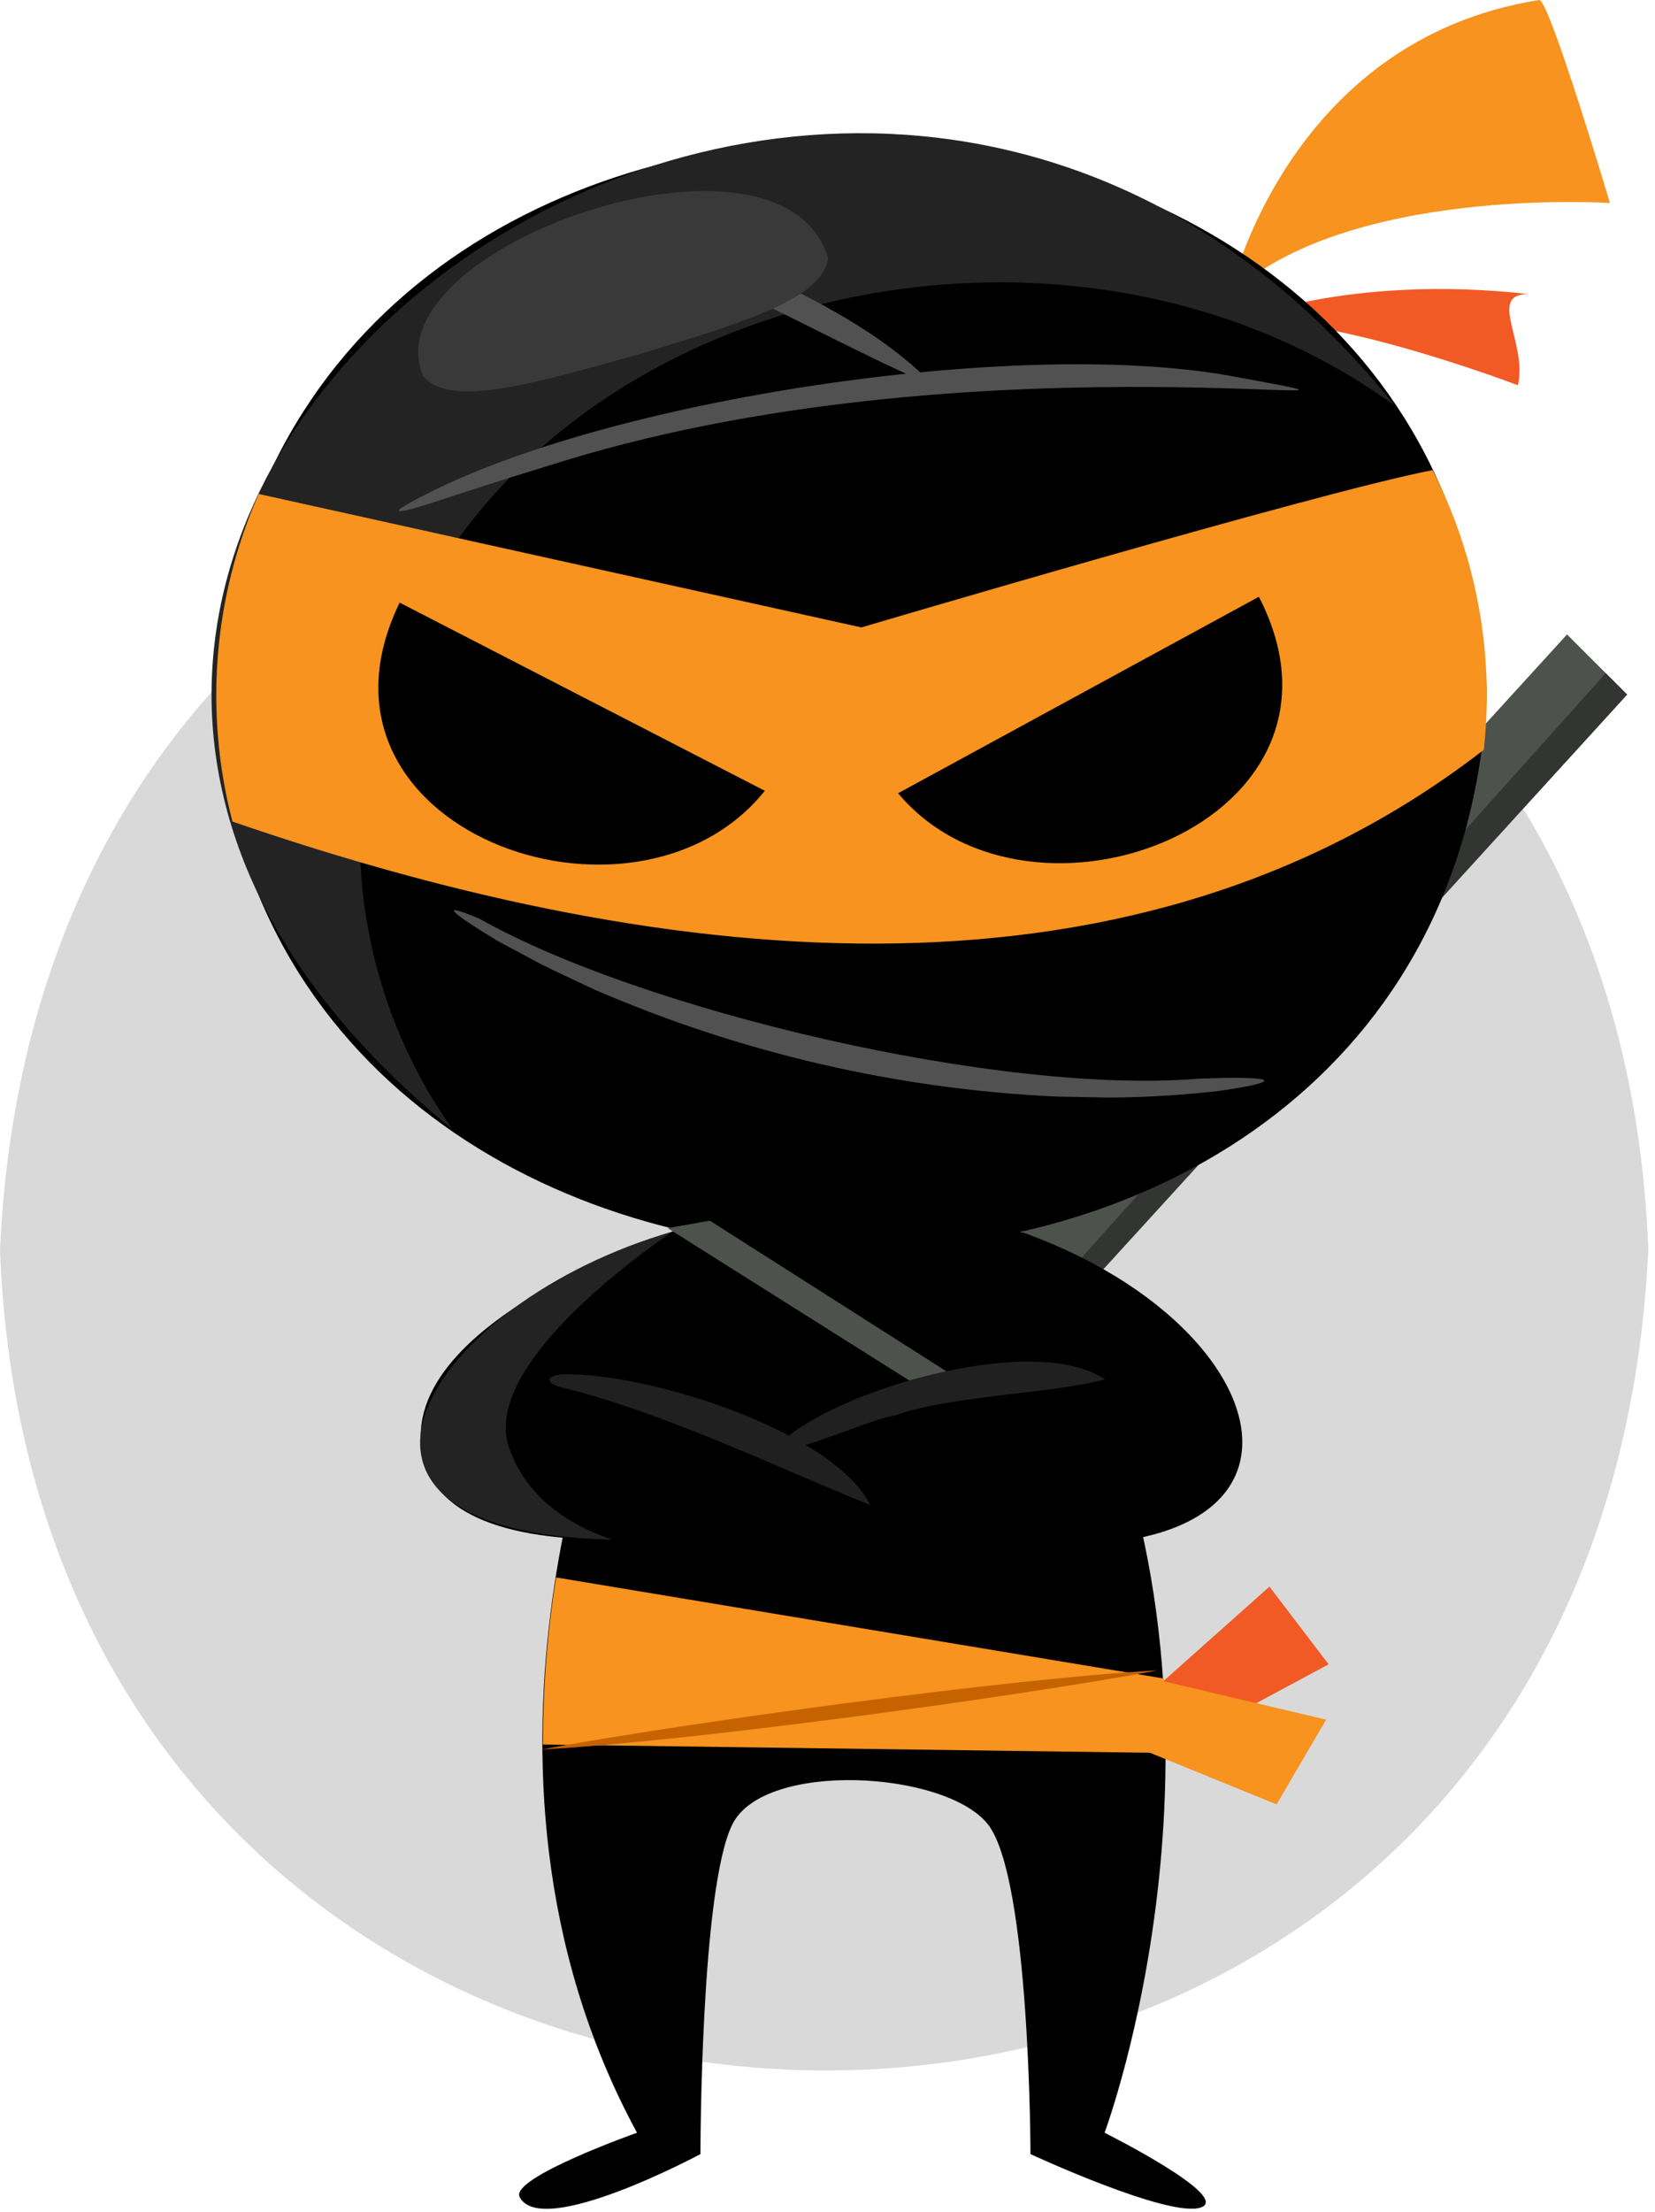 <svg height="207" viewBox="0 0 155 207" width="155" xmlns="http://www.w3.org/2000/svg"><g fill="none"><path d="m154.37 116.93c-4.81 103.5-150.55 101.41-154.37 0 4.81-103.51 150.55-101.41 154.37 0z" fill="#000" fill-opacity=".15"/><path d="m118.89 148.49 5.54 7.27-15.28 8.21-.66-6.22z" fill="#f15a24"/><path d="m58 125.88s-17.27 38.85 1.66 73.72c0 0-11.85 4.19-11 6 2 4 16.94-4 16.94-4s0-24.91 3-30.88 19.93-5 23.91 0 4 30.88 4 30.88 12.95 6 15.94 5-9-7-9-7 14.28-38.19-2.32-73.39c3.71-.67-43.13-.33-43.13-.33z" fill="#000"/><path d="m109 157.09-56.92-9.46c-.827 5.172-1.239 10.402-1.23 15.64l58.39.79c-.03-2.27-.11-4.6-.24-6.97z" fill="#f7931e"/><path d="m50.71 163.73c13.65-.72 44-4.85 57.73-7.4-13.65.73-44 4.86-57.73 7.4z" fill="#c66300"/><path d="m119.56 168.87-12.03-4.9-1.03-7.21 17.7 4.18z" fill="#f7931e"/><path d="m152.39 65s-49.39 54.2-56.19 61.59c-.71.24-.5 3-4.37-1.18-4.54-4-1.34-3.44-1.07-4.67l56-61.36z" fill="#4e524d"/><path d="m95.45 127.41 56.94-62.41-2-2-56.54 63c-.397.417-.397 1.073 0 1.49.214.219.512.335.818.32s.591-.161.782-.4z" fill="#333533"/><path d="m115.16 27.63s5.26-23.87 29-27.63c.95 0 6.62 19 6.62 19s-24.69-1.63-35.62 8.63z" fill="#f7931e"/><path d="m115.48 30.16s10.6-4.56 27.68-2.64c-3.94 0-.07 4.55-1 8.54.04 0-18.3-6.99-26.68-5.9z" fill="#f15a24"/><path d="m139.25 65.07c-3.77 70.26-116.34 68.23-119 0 3.75-70.27 116.31-68.24 119 0z" fill="#000"/><path d="m33.7 78.55c.89-47 61.19-66.46 96.89-40.62-53.26-66.66-156.41 12.39-88.22 67.75-5.612-7.936-8.64-17.41-8.67-27.13z" fill="#232323"/><path d="m139.25 65.07c-.015-7.325-1.755-14.543-5.08-21.07-10.5 2-53.5 14.72-53.5 14.72l-56.44-12.49c-4.258 9.649-5.125 20.455-2.46 30.66 41.82 14.4 84.94 18.25 117.2-6.72.184-1.694.278-3.396.28-5.1z" fill="#f7931e"/><g fill="#000"><path d="m117.9 55.85c10.81 20.93-21.31 33.27-33.79 18.39z"/><path d="m37.43 56.4c-10.3 21.17 22 32.8 34.2 17.61z"/><path d="m63.93 114.94s-27.93 8.84-24.18 21.86 39.06 4.64 39.06 4.64c49.19 12.72 45.19-16.74 15.81-26.5-11.16-1.86-30.69 0-30.69 0z"/></g><path d="m52.45 128.63c-1 .18-1.52.57-.23 1.13 9.38 2.15 21.33 7.92 29.29 11.1-3.51-7.04-21.33-12.56-29.06-12.23z" fill="#202020"/><path d="m62.53 114.94 23.25 14.65 3.72-.7-23.02-14.65z" fill="#4e524d"/><path d="m73.68 134.53c-2.28 3 7.14-1.58 10.14-2.06 5.3-1.88 14.8-2.05 19.67-3.37-6.35-4.35-24.03.64-29.81 5.43z" fill="#202020"/><path d="m44.94 86c-4-1.7-2.76-.61 1.7 2.08l4 2.14c1.52.76 3.23 1.55 5.07 2.41 13.714 5.932 28.393 9.32 43.32 10l4.8.09c2 0 3.94-.09 5.66-.2s3.26-.26 4.58-.41c5.64-.79 6.5-1.47-1.77-1.16-18.65 1.55-52.11-6.36-67.36-14.95z" fill="#515151"/><path d="m39.71 46.36c-4.27 2.16-2.43 1.79 2.87 0l4.64-1.49 5.78-1.79c39.77-12.11 86-3.55 62.08-7.93-20.22-3.56-58.23 2.29-75.37 11.21z" fill="#515151"/><path d="m54.07 20.31c-2.3 0-.34.89 1.71 1.6 9.91 2.84 24.08 11.16 31.61 14.15-7.21-7.76-23.89-14.2-33.32-15.75z" fill="#515151"/><path d="m39.64 35.22c2.62 3.09 10.88.49 20-2 9-2.77 17.39-5.05 17.92-9.06-4.33-14.47-43.09-1-37.92 11.06z" fill="#3a393a"/><path d="m47.65 135.4c-2.52-7.57 12.46-18.19 15.34-20.14-22.91 6.61-36.59 28.18-5.64 28.83-3.3-1.09-7.97-3.51-9.7-8.69z" fill="#232323"/></g></svg>